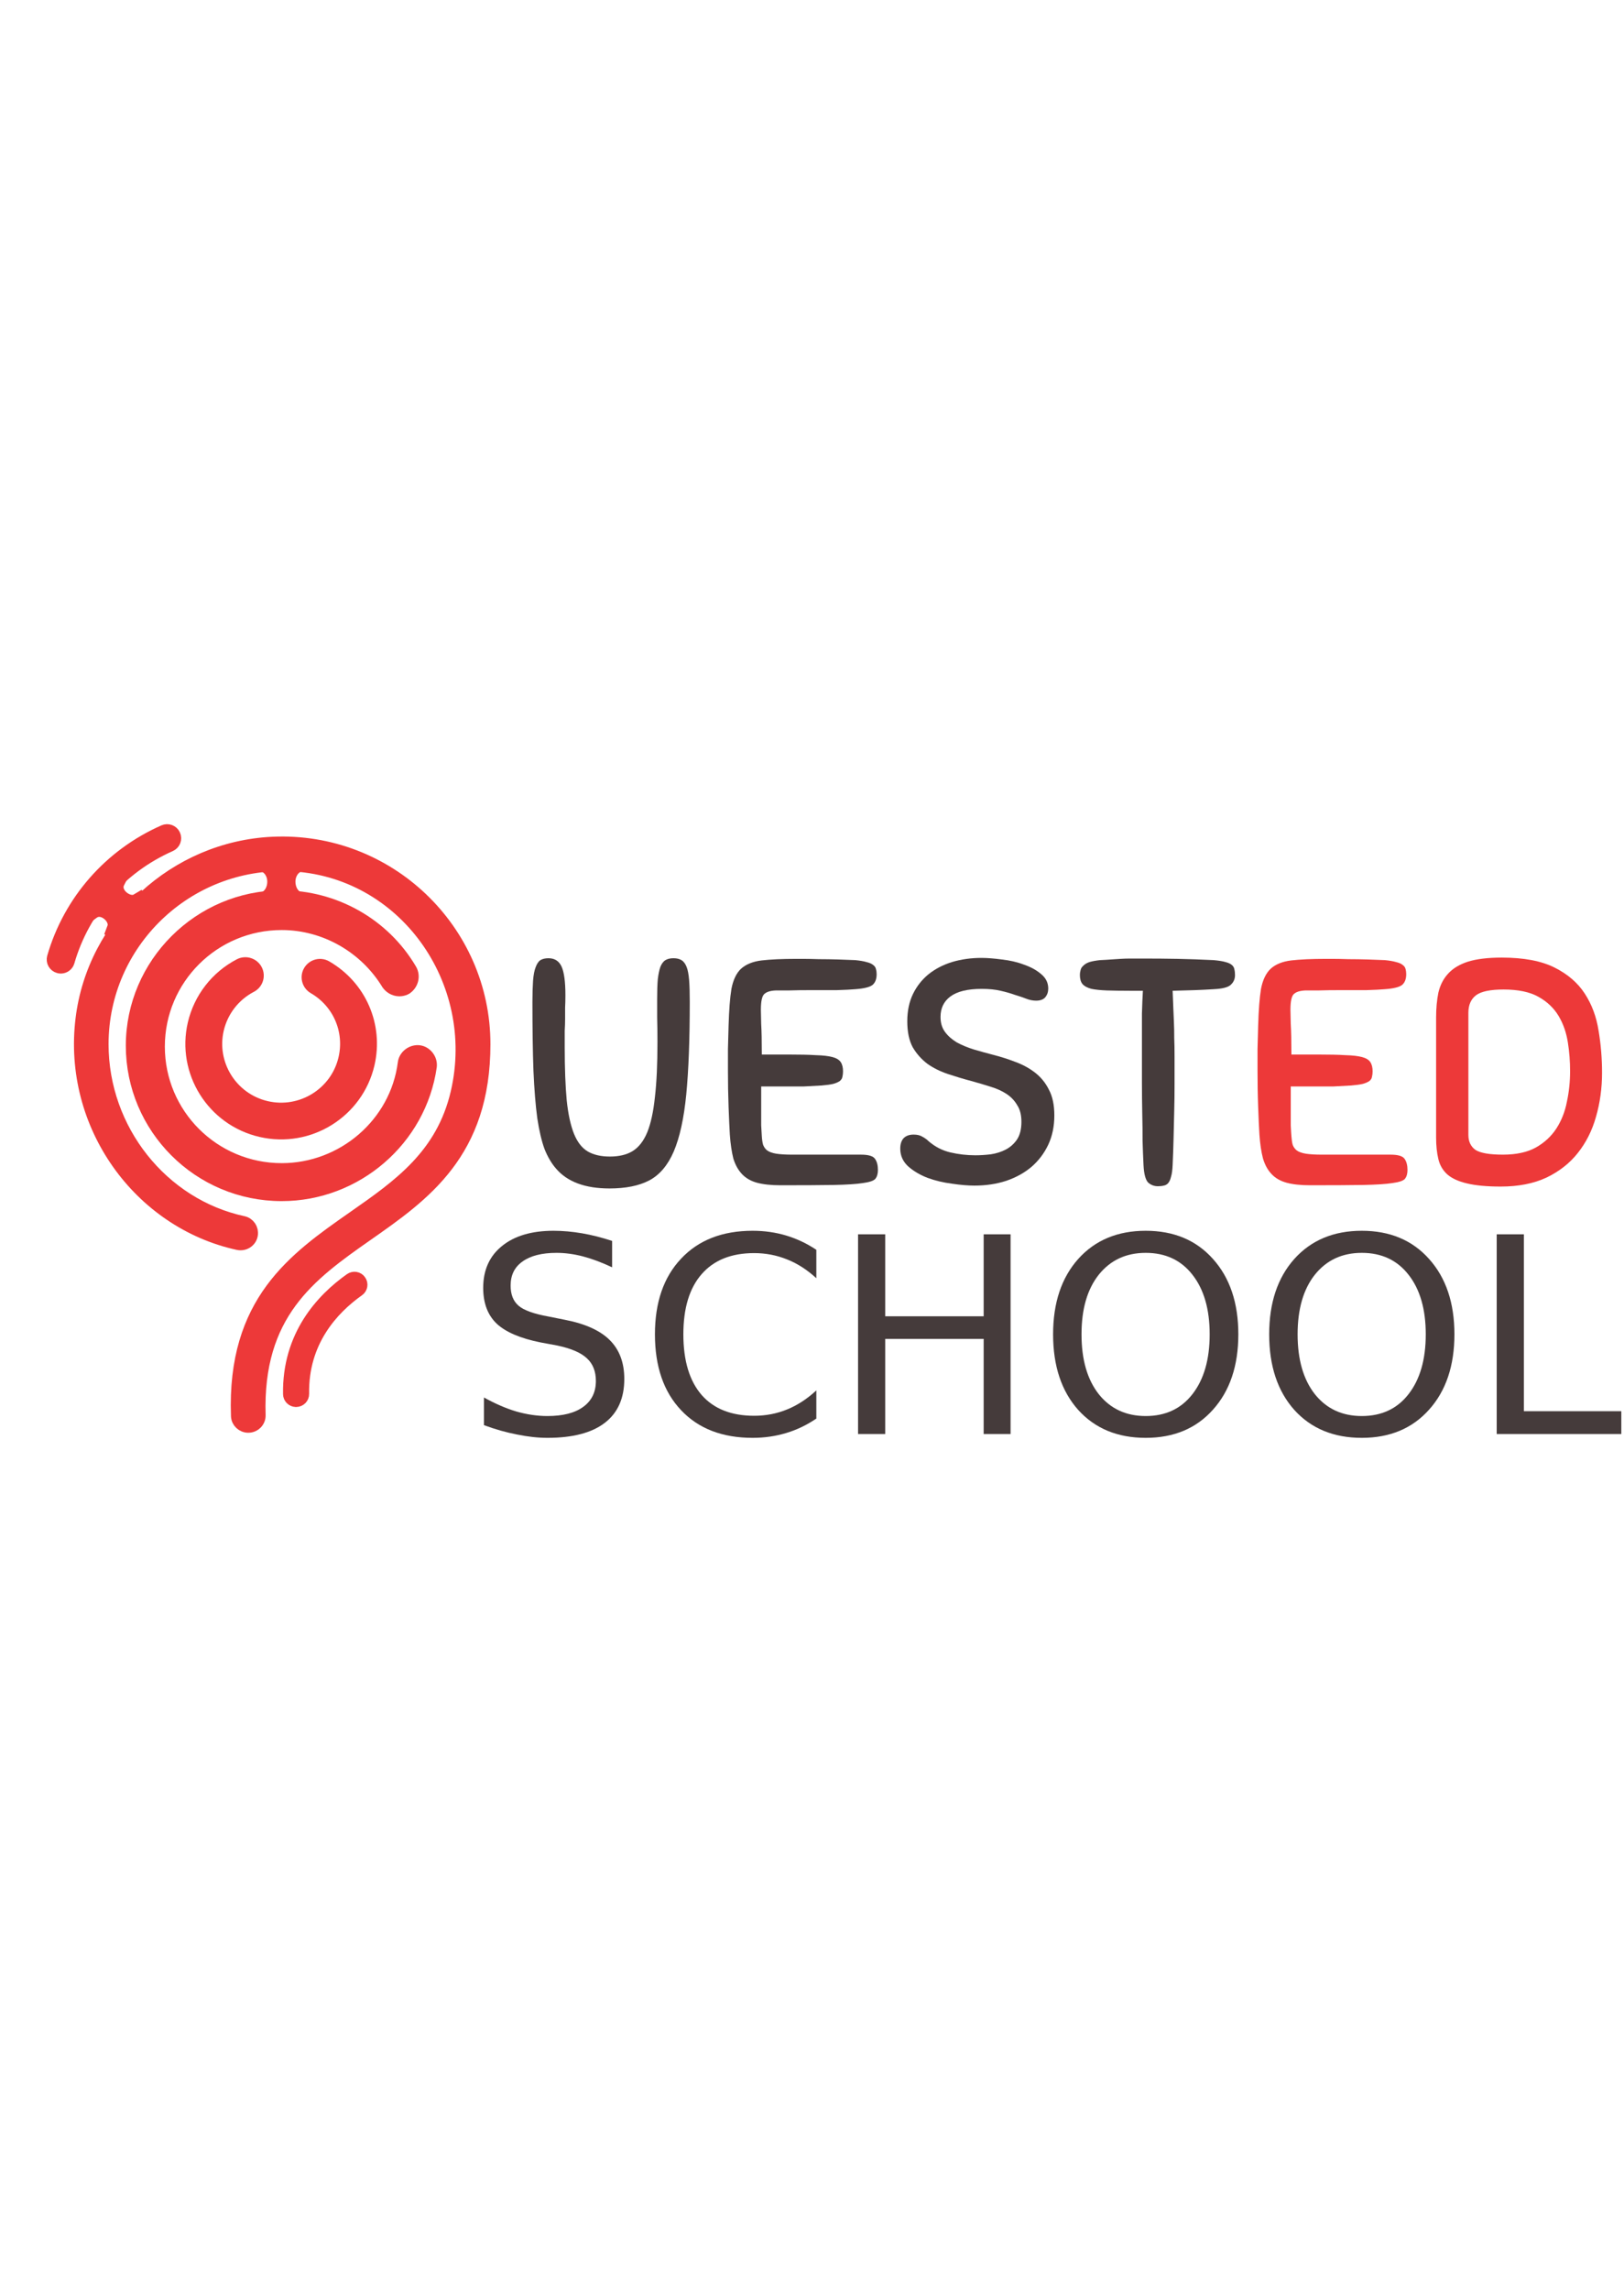 <?xml version="1.0" encoding="UTF-8"?>
<svg xmlns="http://www.w3.org/2000/svg" xmlns:xlink="http://www.w3.org/1999/xlink" width="100px" height="141px" viewBox="0 0 100 141" version="1.1">
<defs>
<g>
<symbol overflow="visible" id="glyph0-0">
<path style="stroke:none;" d="M 0.844 2.984 L 0.844 -11.891 L 9.297 -11.891 L 9.297 2.984 Z M 1.797 2.047 L 8.359 2.047 L 8.359 -10.938 L 1.797 -10.938 Z M 1.797 2.047 "/>
</symbol>
<symbol overflow="visible" id="glyph0-1">
<path style="stroke:none;" d="M 9.047 -11.891 L 9.047 -10.266 C 8.41 -10.566 7.812 -10.789 7.25 -10.938 C 6.695 -11.082 6.156 -11.156 5.625 -11.156 C 4.719 -11.156 4.02 -10.977 3.531 -10.625 C 3.039 -10.281 2.797 -9.785 2.797 -9.141 C 2.797 -8.598 2.957 -8.188 3.281 -7.906 C 3.602 -7.625 4.223 -7.398 5.141 -7.234 L 6.156 -7.031 C 7.395 -6.789 8.312 -6.375 8.906 -5.781 C 9.5 -5.188 9.797 -4.391 9.797 -3.391 C 9.797 -2.203 9.395 -1.301 8.594 -0.688 C 7.789 -0.07 6.613 0.234 5.062 0.234 C 4.477 0.234 3.859 0.164 3.203 0.031 C 2.547 -0.094 1.863 -0.285 1.156 -0.547 L 1.156 -2.25 C 1.832 -1.875 2.492 -1.586 3.141 -1.391 C 3.797 -1.203 4.438 -1.109 5.062 -1.109 C 6.02 -1.109 6.754 -1.297 7.266 -1.672 C 7.785 -2.047 8.047 -2.578 8.047 -3.266 C 8.047 -3.867 7.859 -4.336 7.484 -4.672 C 7.117 -5.016 6.508 -5.273 5.656 -5.453 L 4.641 -5.641 C 3.398 -5.891 2.5 -6.273 1.938 -6.797 C 1.383 -7.328 1.109 -8.062 1.109 -9 C 1.109 -10.094 1.492 -10.953 2.266 -11.578 C 3.035 -12.203 4.094 -12.516 5.438 -12.516 C 6.02 -12.516 6.609 -12.461 7.203 -12.359 C 7.805 -12.254 8.422 -12.098 9.047 -11.891 Z M 9.047 -11.891 "/>
</symbol>
<symbol overflow="visible" id="glyph0-2">
<path style="stroke:none;" d="M 10.891 -11.344 L 10.891 -9.594 C 10.328 -10.113 9.727 -10.5 9.094 -10.75 C 8.457 -11.008 7.781 -11.141 7.062 -11.141 C 5.656 -11.141 4.578 -10.707 3.828 -9.844 C 3.078 -8.988 2.703 -7.754 2.703 -6.141 C 2.703 -4.516 3.078 -3.27 3.828 -2.406 C 4.578 -1.551 5.656 -1.125 7.062 -1.125 C 7.781 -1.125 8.457 -1.254 9.094 -1.516 C 9.727 -1.773 10.328 -2.164 10.891 -2.688 L 10.891 -0.953 C 10.305 -0.555 9.688 -0.258 9.031 -0.062 C 8.383 0.133 7.695 0.234 6.969 0.234 C 5.102 0.234 3.633 -0.332 2.562 -1.469 C 1.488 -2.602 0.953 -4.16 0.953 -6.141 C 0.953 -8.109 1.488 -9.66 2.562 -10.797 C 3.633 -11.941 5.102 -12.516 6.969 -12.516 C 7.707 -12.516 8.398 -12.414 9.047 -12.219 C 9.703 -12.02 10.316 -11.727 10.891 -11.344 Z M 10.891 -11.344 "/>
</symbol>
<symbol overflow="visible" id="glyph0-3">
<path style="stroke:none;" d="M 1.656 -12.297 L 3.328 -12.297 L 3.328 -7.25 L 9.391 -7.25 L 9.391 -12.297 L 11.047 -12.297 L 11.047 0 L 9.391 0 L 9.391 -5.859 L 3.328 -5.859 L 3.328 0 L 1.656 0 Z M 1.656 -12.297 "/>
</symbol>
<symbol overflow="visible" id="glyph0-4">
<path style="stroke:none;" d="M 6.656 -11.156 C 5.445 -11.156 4.484 -10.707 3.766 -9.812 C 3.055 -8.914 2.703 -7.691 2.703 -6.141 C 2.703 -4.586 3.055 -3.359 3.766 -2.453 C 4.484 -1.555 5.445 -1.109 6.656 -1.109 C 7.875 -1.109 8.832 -1.555 9.531 -2.453 C 10.238 -3.359 10.594 -4.586 10.594 -6.141 C 10.594 -7.691 10.238 -8.914 9.531 -9.812 C 8.832 -10.707 7.875 -11.156 6.656 -11.156 Z M 6.656 -12.516 C 8.383 -12.516 9.766 -11.938 10.797 -10.781 C 11.836 -9.625 12.359 -8.078 12.359 -6.141 C 12.359 -4.203 11.836 -2.656 10.797 -1.5 C 9.766 -0.344 8.383 0.234 6.656 0.234 C 4.926 0.234 3.539 -0.336 2.5 -1.484 C 1.469 -2.641 0.953 -4.191 0.953 -6.141 C 0.953 -8.078 1.469 -9.625 2.5 -10.781 C 3.539 -11.938 4.926 -12.516 6.656 -12.516 Z M 6.656 -12.516 "/>
</symbol>
<symbol overflow="visible" id="glyph0-5">
<path style="stroke:none;" d="M 1.656 -12.297 L 3.328 -12.297 L 3.328 -1.406 L 9.328 -1.406 L 9.328 0 L 1.656 0 Z M 1.656 -12.297 "/>
</symbol>
</g>
</defs>
<g id="surface1">
<path style="fill-rule:nonzero;fill:rgb(92.941%,22.353%,22.353%);fill-opacity:1;stroke-width:1;stroke-linecap:butt;stroke-linejoin:miter;stroke:rgb(92.941%,22.353%,22.353%);stroke-opacity:1;stroke-miterlimit:4;" d="M 0.001 0.001 C 0.031 0.683 -0.339 1.407 -0.994 1.894 C -1.644 2.368 -2.39 2.484 -3.039 2.228 C -3.154 2.447 -3.227 2.679 -3.245 2.892 L -3.658 2.399 L -4.034 1.948 C -3.937 1.711 -3.791 1.468 -3.622 1.23 L -3.312 0.823 L -2.9 1.127 C -2.354 1.553 -1.777 1.188 -1.607 1.06 C -1.164 0.738 -0.934 0.214 -1.067 -0.145 L -1.231 -0.583 L -0.812 -0.783 C -0.636 -0.869 -0.473 -0.936 -0.309 -0.99 L 0.055 -0.552 L 0.45 -0.096 C 0.304 -0.084 0.152 -0.047 0.001 0.001 M 1.845 2.374 L 1.572 2.758 L 1.172 2.52 C 0.838 2.326 0.292 2.472 -0.109 2.849 C -0.26 2.983 -0.721 3.5 -0.406 4.096 L -0.169 4.559 L -0.624 4.802 C -0.885 4.93 -1.146 5.027 -1.401 5.082 L -1.771 4.638 L -2.196 4.145 C -1.977 4.151 -1.753 4.121 -1.516 4.054 C -1.644 3.372 -1.407 2.654 -0.825 2.101 C -0.224 1.529 0.547 1.297 1.214 1.45 C 1.287 1.304 1.348 1.164 1.384 1.024 L 2.136 1.918 C 2.057 2.07 1.96 2.216 1.845 2.374 " transform="matrix(0.644,0,0,-0.642,7.617,56.985)"/>
<path style="fill-rule:nonzero;fill:rgb(92.941%,22.353%,22.353%);fill-opacity:1;stroke-width:1.25;stroke-linecap:butt;stroke-linejoin:miter;stroke:rgb(92.941%,22.353%,22.353%);stroke-opacity:1;stroke-miterlimit:10;" d="M -0.002 -0 C -0.548 -0 -1.015 0.432 -1.033 0.98 C -1.428 11.944 4.421 16.051 10.088 20.024 C 14.432 23.066 18.576 25.974 19.972 31.998 C 22.447 42.719 14.906 53.433 3.912 53.853 C -5.893 54.224 -13.987 46.363 -13.987 36.64 C -13.987 28.396 -8.247 21.204 -0.487 19.531 C 0.041 19.415 0.374 18.898 0.289 18.369 C 0.198 17.772 -0.384 17.395 -0.973 17.523 C -10.389 19.586 -17.136 28.877 -15.898 39.05 C -14.782 48.28 -6.967 55.478 2.322 55.91 C 13.371 56.421 22.526 47.58 22.526 36.64 C 22.526 26.224 16.805 22.214 11.271 18.332 C 5.853 14.53 0.732 10.806 1.03 1.053 C 1.048 0.475 0.575 -0 -0.002 -0 Z M -0.002 -0 " transform="matrix(0.644,0,0,-0.642,15.29,87.816)"/>
<path style="fill-rule:nonzero;fill:rgb(92.941%,22.353%,22.353%);fill-opacity:1;stroke-width:1.25;stroke-linecap:butt;stroke-linejoin:miter;stroke:rgb(92.941%,22.353%,22.353%);stroke-opacity:1;stroke-miterlimit:10;" d="M -0.002 -0.001 C -0.324 0.017 -0.585 0.279 -0.591 0.608 C -0.688 6.199 2.534 9.673 5.252 11.602 C 5.531 11.803 5.92 11.742 6.114 11.456 C 6.314 11.182 6.247 10.793 5.968 10.598 C 3.493 8.84 0.562 5.682 0.653 0.632 C 0.659 0.285 0.386 0.005 0.04 -0.001 C 0.028 -0.001 0.016 -0.001 -0.002 -0.001 Z M -0.002 -0.001 " transform="matrix(0.644,0,0,-0.642,18.212,86.23)"/>
<path style="fill-rule:nonzero;fill:rgb(92.941%,22.353%,22.353%);fill-opacity:1;stroke-width:1.25;stroke-linecap:butt;stroke-linejoin:miter;stroke:rgb(92.941%,22.353%,22.353%);stroke-opacity:1;stroke-miterlimit:10;" d="M -0.003 -0.001 C -0.07 -0.001 -0.136 0.012 -0.203 0.03 C -0.591 0.139 -0.81 0.541 -0.701 0.924 C 0.853 6.321 4.705 10.732 9.863 13.014 C 10.227 13.178 10.657 13.014 10.815 12.649 C 10.979 12.284 10.815 11.858 10.451 11.694 C 5.682 9.582 2.121 5.512 0.689 0.523 C 0.598 0.206 0.313 0.006 -0.003 -0.001 Z M -0.003 -0.001 " transform="matrix(0.644,0,0,-0.642,3.748,59.543)"/>
<path style="fill-rule:nonzero;fill:rgb(92.941%,22.353%,22.353%);fill-opacity:1;stroke-width:1.25;stroke-linecap:butt;stroke-linejoin:miter;stroke:rgb(92.941%,22.353%,22.353%);stroke-opacity:1;stroke-miterlimit:10;" d="M -0.002 0.003 C -0.615 -2.23 -2.89 -2.23 -3.509 0.003 C -2.131 0.453 -2.034 2.96 -3.8 3.319 C -3.181 5.771 -0.323 5.771 0.289 3.319 C -1.47 2.96 -1.373 0.453 -0.002 0.003 Z M -0.002 0.003 " transform="matrix(0.644,0,0,-0.642,18.454,55.338)"/>
<path style="fill-rule:nonzero;fill:rgb(92.941%,22.353%,22.353%);fill-opacity:1;stroke-width:1.25;stroke-linecap:butt;stroke-linejoin:miter;stroke:rgb(92.941%,22.353%,22.353%);stroke-opacity:1;stroke-miterlimit:10;" d="M -0.002 0.003 C -7.925 0.003 -14.284 6.44 -14.284 14.283 C -14.284 22.126 -7.841 28.563 -0.002 28.563 C 5.034 28.563 9.742 25.922 12.303 21.548 C 12.63 20.97 12.467 20.227 11.884 19.814 C 11.308 19.485 10.568 19.649 10.155 20.227 C 8.007 23.774 4.13 26.001 -0.002 26.001 C -6.524 26.001 -11.802 20.72 -11.802 14.198 C -11.802 7.675 -6.524 2.394 -0.002 2.394 C 5.859 2.394 10.98 6.769 11.72 12.628 C 11.805 13.291 12.467 13.784 13.128 13.705 C 13.783 13.62 14.281 12.962 14.202 12.299 C 13.207 5.284 7.097 0.003 -0.002 0.003 Z M -0.002 0.003 " transform="matrix(0.644,0,0,-0.642,17.349,73.556)"/>
<path style="fill-rule:nonzero;fill:rgb(92.941%,22.353%,22.353%);fill-opacity:1;stroke-width:1.25;stroke-linecap:butt;stroke-linejoin:miter;stroke:rgb(92.941%,22.353%,22.353%);stroke-opacity:1;stroke-miterlimit:10;" d="M 0.001 0.002 C -1.061 -4.585 -5.654 -7.451 -10.235 -6.386 C -14.822 -5.328 -17.685 -0.734 -16.624 3.848 C -16.059 6.275 -14.47 8.332 -12.261 9.488 C -11.709 9.78 -11.017 9.561 -10.726 9.007 C -10.435 8.448 -10.653 7.76 -11.212 7.474 C -12.832 6.622 -13.996 5.113 -14.409 3.337 C -15.186 -0.028 -13.086 -3.393 -9.725 -4.172 C -6.364 -4.95 -2.99 -2.851 -2.214 0.513 C -1.589 3.203 -2.778 5.947 -5.162 7.334 C -5.702 7.65 -5.891 8.35 -5.575 8.886 C -5.26 9.433 -4.562 9.616 -4.022 9.299 C -0.764 7.407 0.85 3.671 0.001 0.002 Z M 0.001 0.002 " transform="matrix(0.644,0,0,-0.642,22.664,65.513)"/>
<path style="fill-rule:nonzero;fill:rgb(92.941%,22.353%,22.353%);fill-opacity:1;stroke-width:1;stroke-linecap:butt;stroke-linejoin:miter;stroke:rgb(92.941%,22.353%,22.353%);stroke-opacity:1;stroke-miterlimit:4;" d="M -0.002 0.003 C -7.925 0.003 -14.284 6.44 -14.284 14.283 C -14.284 22.126 -7.841 28.563 -0.002 28.563 C 5.034 28.563 9.742 25.922 12.303 21.548 C 12.63 20.97 12.467 20.227 11.884 19.814 C 11.308 19.485 10.568 19.649 10.155 20.227 C 8.007 23.774 4.13 26.001 -0.002 26.001 C -6.524 26.001 -11.802 20.72 -11.802 14.198 C -11.802 7.675 -6.524 2.394 -0.002 2.394 C 5.859 2.394 10.98 6.769 11.72 12.628 C 11.805 13.291 12.467 13.784 13.128 13.705 C 13.783 13.62 14.281 12.962 14.202 12.299 C 13.207 5.284 7.097 0.003 -0.002 0.003 " transform="matrix(0.644,0,0,-0.642,17.349,73.556)"/>
<path style="fill-rule:nonzero;fill:rgb(92.941%,22.353%,22.353%);fill-opacity:1;stroke-width:1;stroke-linecap:butt;stroke-linejoin:miter;stroke:rgb(92.941%,22.353%,22.353%);stroke-opacity:1;stroke-miterlimit:4;" d="M -0.002 0.003 C -7.925 0.003 -14.284 6.44 -14.284 14.283 C -14.284 22.126 -7.841 28.563 -0.002 28.563 C 5.034 28.563 9.742 25.922 12.303 21.548 C 12.63 20.97 12.467 20.227 11.884 19.814 C 11.308 19.485 10.568 19.649 10.155 20.227 C 8.007 23.774 4.13 26.001 -0.002 26.001 C -6.524 26.001 -11.802 20.72 -11.802 14.198 C -11.802 7.675 -6.524 2.394 -0.002 2.394 C 5.859 2.394 10.98 6.769 11.72 12.628 C 11.805 13.291 12.467 13.784 13.128 13.705 C 13.783 13.62 14.281 12.962 14.202 12.299 C 13.207 5.284 7.097 0.003 -0.002 0.003 " transform="matrix(0.644,0,0,-0.642,17.349,73.556)"/>
<path style="fill-rule:nonzero;fill:rgb(92.941%,22.353%,22.353%);fill-opacity:1;stroke-width:1;stroke-linecap:butt;stroke-linejoin:miter;stroke:rgb(92.941%,22.353%,22.353%);stroke-opacity:1;stroke-miterlimit:4;" d="M 0.001 0.002 C -1.061 -4.585 -5.654 -7.451 -10.235 -6.386 C -14.822 -5.328 -17.685 -0.734 -16.624 3.848 C -16.059 6.275 -14.47 8.332 -12.261 9.488 C -11.709 9.78 -11.017 9.561 -10.726 9.007 C -10.435 8.448 -10.653 7.76 -11.212 7.474 C -12.832 6.622 -13.996 5.113 -14.409 3.337 C -15.186 -0.028 -13.086 -3.393 -9.725 -4.172 C -6.364 -4.95 -2.99 -2.851 -2.214 0.513 C -1.589 3.203 -2.778 5.947 -5.162 7.334 C -5.702 7.65 -5.891 8.35 -5.575 8.886 C -5.26 9.433 -4.562 9.616 -4.022 9.299 C -0.764 7.407 0.85 3.671 0.001 0.002 " transform="matrix(0.644,0,0,-0.642,22.664,65.513)"/>
<path style="fill-rule:nonzero;fill:rgb(92.941%,22.353%,22.353%);fill-opacity:1;stroke-width:1;stroke-linecap:butt;stroke-linejoin:miter;stroke:rgb(92.941%,22.353%,22.353%);stroke-opacity:1;stroke-miterlimit:4;" d="M -0.002 0.003 C -0.615 -2.23 -2.89 -2.23 -3.509 0.003 C -2.131 0.453 -2.034 2.96 -3.8 3.319 C -3.181 5.771 -0.323 5.771 0.289 3.319 C -1.47 2.96 -1.373 0.453 -0.002 0.003 " transform="matrix(0.644,0,0,-0.642,18.454,55.338)"/>
<path style="fill-rule:nonzero;fill:rgb(92.941%,22.353%,22.353%);fill-opacity:1;stroke-width:1;stroke-linecap:butt;stroke-linejoin:miter;stroke:rgb(92.941%,22.353%,22.353%);stroke-opacity:1;stroke-miterlimit:4;" d="M -0.002 -0 C -0.548 -0 -1.015 0.432 -1.033 0.98 C -1.428 11.944 4.421 16.051 10.088 20.024 C 14.432 23.066 18.576 25.974 19.972 31.998 C 22.447 42.719 14.906 53.433 3.912 53.853 C -5.893 54.224 -13.987 46.363 -13.987 36.64 C -13.987 28.396 -8.247 21.204 -0.487 19.531 C 0.041 19.415 0.374 18.898 0.289 18.369 C 0.198 17.772 -0.384 17.395 -0.973 17.523 C -10.389 19.586 -17.136 28.877 -15.898 39.05 C -14.782 48.28 -6.967 55.478 2.322 55.91 C 13.371 56.421 22.526 47.58 22.526 36.64 C 22.526 26.224 16.805 22.214 11.271 18.332 C 5.853 14.53 0.732 10.806 1.03 1.053 C 1.048 0.475 0.575 -0 -0.002 -0 Z M -0.002 -0 " transform="matrix(0.644,0,0,-0.642,15.29,87.816)"/>
<path style="fill-rule:nonzero;fill:rgb(92.941%,22.353%,22.353%);fill-opacity:1;stroke-width:1;stroke-linecap:butt;stroke-linejoin:miter;stroke:rgb(92.941%,22.353%,22.353%);stroke-opacity:1;stroke-miterlimit:4;" d="M -0.002 -0.001 C -0.324 0.017 -0.585 0.279 -0.591 0.608 C -0.688 6.199 2.534 9.673 5.252 11.602 C 5.531 11.803 5.92 11.742 6.114 11.456 C 6.314 11.182 6.247 10.793 5.968 10.598 C 3.493 8.84 0.562 5.682 0.653 0.632 C 0.659 0.285 0.386 0.005 0.04 -0.001 C 0.028 -0.001 0.016 -0.001 -0.002 -0.001 " transform="matrix(0.644,0,0,-0.642,18.212,86.23)"/>
<path style="fill-rule:nonzero;fill:rgb(92.941%,22.353%,22.353%);fill-opacity:1;stroke-width:1;stroke-linecap:butt;stroke-linejoin:miter;stroke:rgb(92.941%,22.353%,22.353%);stroke-opacity:1;stroke-miterlimit:4;" d="M -0.003 -0.001 C -0.07 -0.001 -0.136 0.012 -0.203 0.03 C -0.591 0.139 -0.81 0.541 -0.701 0.924 C 0.853 6.321 4.705 10.732 9.863 13.014 C 10.227 13.178 10.657 13.014 10.815 12.649 C 10.979 12.284 10.815 11.858 10.451 11.694 C 5.682 9.582 2.121 5.512 0.689 0.523 C 0.598 0.206 0.313 0.006 -0.003 -0.001 " transform="matrix(0.644,0,0,-0.642,3.748,59.543)"/>
<path style="fill-rule:nonzero;fill:rgb(92.941%,22.353%,22.353%);fill-opacity:1;stroke-width:1;stroke-linecap:butt;stroke-linejoin:miter;stroke:rgb(92.941%,22.353%,22.353%);stroke-opacity:1;stroke-miterlimit:4;" d="M -0.002 -0.001 L -1.319 -1.576 L -1.713 -2.033 C -1.913 -1.99 -2.125 -1.911 -2.35 -1.808 C -1.895 -0.579 -3.703 1.046 -4.977 0.06 C -5.196 0.346 -5.341 0.644 -5.426 0.918 L -5.014 1.411 L -3.964 2.658 L -3.539 3.151 C -3.254 3.115 -2.951 3.023 -2.629 2.859 C -3.375 1.429 -1.458 -0.061 -0.336 0.602 C -0.184 0.401 -0.075 0.194 -0.002 -0.001 " transform="matrix(0.644,0,0,-0.642,8.755,56.035)"/>
<path style=" stroke:none;fill-rule:nonzero;fill:rgb(27.059%,23.137%,23.137%);fill-opacity:1;" d="M 37.531 73.176 C 36.035 73.176 34.938 72.77 34.242 71.957 C 33.969 71.645 33.73 71.246 33.535 70.762 C 33.352 70.266 33.199 69.621 33.082 68.836 C 32.977 68.051 32.898 67.082 32.848 65.93 C 32.805 64.766 32.785 63.352 32.785 61.691 C 32.785 61.152 32.801 60.715 32.824 60.375 C 32.852 60.023 32.906 59.746 32.984 59.551 C 33.062 59.34 33.16 59.195 33.277 59.117 C 33.41 59.039 33.574 59 33.77 59 C 34.152 59 34.422 59.172 34.578 59.512 C 34.734 59.852 34.816 60.441 34.816 61.277 C 34.816 61.566 34.809 61.82 34.797 62.043 C 34.797 62.266 34.797 62.496 34.797 62.73 C 34.797 62.953 34.789 63.203 34.773 63.477 C 34.773 63.75 34.773 64.086 34.773 64.477 C 34.773 65.789 34.816 66.875 34.895 67.738 C 34.984 68.602 35.137 69.297 35.348 69.82 C 35.555 70.328 35.84 70.688 36.191 70.898 C 36.559 71.109 37.012 71.211 37.551 71.211 C 38.117 71.211 38.582 71.102 38.949 70.879 C 39.328 70.645 39.633 70.258 39.855 69.719 C 40.078 69.172 40.234 68.445 40.328 67.543 C 40.434 66.637 40.484 65.512 40.484 64.164 C 40.484 63.574 40.477 63.07 40.465 62.652 C 40.465 62.234 40.465 61.855 40.465 61.512 C 40.465 61.031 40.477 60.625 40.504 60.297 C 40.543 59.969 40.598 59.715 40.664 59.531 C 40.742 59.336 40.848 59.195 40.977 59.117 C 41.109 59.039 41.273 59 41.469 59 C 41.668 59 41.832 59.039 41.961 59.117 C 42.094 59.195 42.199 59.336 42.277 59.531 C 42.355 59.727 42.406 60 42.434 60.355 C 42.461 60.695 42.473 61.141 42.473 61.691 C 42.473 63.992 42.402 65.891 42.258 67.383 C 42.113 68.863 41.855 70.035 41.488 70.898 C 41.121 71.75 40.617 72.344 39.973 72.684 C 39.344 73.012 38.527 73.176 37.531 73.176 Z M 37.531 73.176 "/>
<path style=" stroke:none;fill-rule:nonzero;fill:rgb(27.059%,23.137%,23.137%);fill-opacity:1;" d="M 44.941 69.859 C 44.914 69.438 44.891 68.871 44.863 68.148 C 44.836 67.43 44.824 66.691 44.824 65.93 C 44.824 65.5 44.824 65.055 44.824 64.598 C 44.836 64.125 44.848 63.648 44.863 63.164 C 44.891 62.195 44.949 61.434 45.039 60.887 C 45.145 60.336 45.34 59.922 45.629 59.648 C 45.934 59.375 46.352 59.203 46.891 59.137 C 47.43 59.074 48.145 59.039 49.035 59.039 C 49.051 59.039 49.188 59.039 49.449 59.039 C 49.727 59.039 50.055 59.047 50.434 59.059 C 50.816 59.059 51.211 59.066 51.617 59.078 C 52.035 59.094 52.383 59.105 52.66 59.117 C 52.949 59.145 53.18 59.184 53.348 59.234 C 53.531 59.277 53.672 59.336 53.762 59.414 C 53.855 59.477 53.914 59.562 53.938 59.668 C 53.965 59.758 53.98 59.863 53.98 59.98 C 53.98 60.285 53.895 60.504 53.723 60.648 C 53.551 60.781 53.203 60.867 52.68 60.906 C 52.418 60.93 52.031 60.949 51.516 60.965 C 51.02 60.965 50.508 60.965 49.98 60.965 C 49.457 60.965 48.984 60.969 48.562 60.984 C 48.145 60.984 47.883 60.984 47.777 60.984 C 47.434 60.996 47.191 61.074 47.047 61.219 C 46.918 61.352 46.852 61.672 46.852 62.18 C 46.852 62.301 46.859 62.586 46.871 63.047 C 46.898 63.488 46.91 64.117 46.91 64.93 L 48.543 64.93 C 49.238 64.93 49.805 64.941 50.238 64.969 C 50.684 64.98 51.023 65.023 51.262 65.086 C 51.512 65.152 51.68 65.258 51.773 65.402 C 51.867 65.547 51.91 65.734 51.91 65.969 C 51.91 66.09 51.898 66.199 51.871 66.305 C 51.859 66.395 51.805 66.48 51.715 66.559 C 51.621 66.625 51.492 66.684 51.32 66.734 C 51.148 66.777 50.906 66.809 50.594 66.836 C 50.211 66.859 49.852 66.879 49.508 66.895 C 49.18 66.895 48.852 66.895 48.523 66.895 L 46.871 66.895 C 46.871 67.09 46.871 67.324 46.871 67.602 C 46.871 67.875 46.871 68.156 46.871 68.445 C 46.871 68.73 46.871 69.016 46.871 69.289 C 46.883 69.562 46.898 69.785 46.91 69.957 C 46.922 70.164 46.949 70.344 46.988 70.484 C 47.043 70.629 47.125 70.75 47.246 70.84 C 47.375 70.93 47.559 70.996 47.797 71.035 C 48.047 71.074 48.375 71.094 48.781 71.094 L 53.016 71.094 C 53.473 71.094 53.762 71.18 53.879 71.352 C 54 71.52 54.059 71.75 54.059 72.039 C 54.059 72.273 54.004 72.457 53.898 72.586 C 53.793 72.703 53.539 72.789 53.133 72.844 C 52.738 72.906 52.141 72.945 51.34 72.961 C 50.555 72.973 49.465 72.98 48.07 72.98 C 47.48 72.98 46.996 72.926 46.613 72.824 C 46.234 72.719 45.926 72.543 45.691 72.293 C 45.453 72.043 45.277 71.723 45.156 71.332 C 45.055 70.926 44.98 70.434 44.941 69.859 Z M 44.941 69.859 "/>
<path style=" stroke:none;fill-rule:nonzero;fill:rgb(27.059%,23.137%,23.137%);fill-opacity:1;" d="M 60.434 58.98 C 60.801 58.98 61.223 59.016 61.691 59.078 C 62.18 59.133 62.633 59.234 63.051 59.395 C 63.473 59.539 63.828 59.734 64.113 59.98 C 64.402 60.219 64.547 60.512 64.547 60.867 C 64.547 61.074 64.488 61.25 64.371 61.395 C 64.254 61.539 64.062 61.613 63.801 61.613 C 63.602 61.613 63.398 61.574 63.191 61.492 C 62.992 61.414 62.762 61.336 62.5 61.258 C 62.25 61.168 61.957 61.082 61.613 61.004 C 61.285 60.926 60.898 60.887 60.453 60.887 C 59.586 60.887 58.945 61.043 58.523 61.355 C 58.117 61.656 57.914 62.078 57.914 62.613 C 57.914 62.98 58.004 63.289 58.188 63.535 C 58.371 63.785 58.613 64 58.918 64.184 C 59.23 64.355 59.578 64.496 59.961 64.617 C 60.355 64.734 60.754 64.844 61.16 64.949 C 61.621 65.066 62.074 65.211 62.52 65.383 C 62.98 65.551 63.387 65.773 63.742 66.051 C 64.094 66.324 64.379 66.672 64.586 67.09 C 64.812 67.508 64.922 68.039 64.922 68.68 C 64.922 69.348 64.797 69.949 64.547 70.484 C 64.297 71.012 63.957 71.461 63.523 71.84 C 63.09 72.207 62.574 72.496 61.969 72.703 C 61.363 72.902 60.707 73 60 73 C 59.605 73 59.148 72.961 58.621 72.883 C 58.098 72.816 57.598 72.699 57.125 72.527 C 56.652 72.344 56.254 72.109 55.926 71.82 C 55.598 71.52 55.434 71.152 55.434 70.723 C 55.434 70.461 55.496 70.25 55.629 70.094 C 55.773 69.938 55.984 69.859 56.258 69.859 C 56.48 69.859 56.664 69.902 56.809 69.996 C 56.953 70.074 57.078 70.164 57.184 70.27 C 57.578 70.609 58.023 70.84 58.523 70.957 C 59.023 71.074 59.535 71.133 60.059 71.133 C 60.359 71.133 60.676 71.113 61.004 71.074 C 61.344 71.023 61.652 70.926 61.93 70.781 C 62.207 70.637 62.434 70.434 62.617 70.172 C 62.801 69.898 62.895 69.531 62.895 69.074 C 62.895 68.652 62.809 68.312 62.637 68.051 C 62.48 67.777 62.266 67.547 61.988 67.363 C 61.715 67.18 61.387 67.031 61.004 66.914 C 60.637 66.797 60.234 66.676 59.805 66.559 C 59.316 66.43 58.84 66.285 58.367 66.129 C 57.895 65.969 57.473 65.762 57.105 65.5 C 56.738 65.223 56.438 64.883 56.199 64.477 C 55.977 64.059 55.867 63.531 55.867 62.887 C 55.867 62.246 55.984 61.684 56.219 61.199 C 56.457 60.715 56.777 60.309 57.184 59.98 C 57.59 59.656 58.07 59.406 58.621 59.234 C 59.188 59.066 59.789 58.98 60.434 58.98 Z M 60.434 58.98 "/>
<path style=" stroke:none;fill-rule:nonzero;fill:rgb(27.059%,23.137%,23.137%);fill-opacity:1;" d="M 74.746 60.906 C 74.379 60.93 73.988 60.949 73.566 60.965 C 73.16 60.977 72.707 60.988 72.207 61.004 C 72.223 61.355 72.234 61.691 72.246 62.004 C 72.262 62.305 72.273 62.613 72.285 62.926 C 72.301 63.242 72.305 63.57 72.305 63.91 C 72.32 64.25 72.324 64.629 72.324 65.047 C 72.324 65.637 72.324 66.207 72.324 66.758 C 72.324 67.293 72.32 67.836 72.305 68.387 C 72.293 68.922 72.281 69.465 72.266 70.016 C 72.254 70.566 72.234 71.133 72.207 71.723 C 72.195 72.039 72.16 72.281 72.109 72.449 C 72.07 72.621 72.012 72.75 71.934 72.844 C 71.852 72.934 71.762 72.984 71.656 73 C 71.551 73.027 71.434 73.039 71.301 73.039 C 71.066 73.039 70.863 72.961 70.691 72.805 C 70.535 72.633 70.441 72.281 70.414 71.742 C 70.391 71.273 70.371 70.773 70.355 70.25 C 70.355 69.727 70.352 69.164 70.336 68.562 C 70.324 67.961 70.316 67.312 70.316 66.617 C 70.316 65.91 70.316 65.133 70.316 64.281 C 70.316 63.562 70.316 62.934 70.316 62.398 C 70.332 61.859 70.352 61.395 70.375 61.004 L 69.57 61.004 C 69.02 61.004 68.547 60.996 68.152 60.984 C 67.77 60.969 67.457 60.938 67.207 60.887 C 66.957 60.82 66.773 60.723 66.656 60.59 C 66.551 60.461 66.496 60.277 66.496 60.043 C 66.496 59.922 66.512 59.82 66.539 59.727 C 66.562 59.621 66.621 59.531 66.715 59.453 C 66.805 59.359 66.93 59.289 67.09 59.234 C 67.258 59.184 67.477 59.145 67.738 59.117 C 67.988 59.105 68.211 59.094 68.406 59.078 C 68.605 59.066 68.801 59.055 69 59.039 C 69.195 59.027 69.398 59.02 69.609 59.02 C 69.82 59.02 70.062 59.02 70.336 59.02 C 71.113 59.02 71.84 59.027 72.523 59.039 C 73.219 59.055 73.953 59.078 74.727 59.117 C 75.043 59.145 75.285 59.184 75.457 59.234 C 75.629 59.277 75.758 59.336 75.852 59.414 C 75.941 59.492 75.996 59.582 76.008 59.688 C 76.035 59.793 76.047 59.91 76.047 60.043 C 76.047 60.277 75.961 60.473 75.793 60.629 C 75.633 60.789 75.285 60.879 74.746 60.906 Z M 74.746 60.906 "/>
<path style=" stroke:none;fill-rule:nonzero;fill:rgb(92.941%,22.353%,22.353%);fill-opacity:1;" d="M 77.551 69.859 C 77.523 69.438 77.5 68.871 77.473 68.148 C 77.445 67.43 77.434 66.691 77.434 65.93 C 77.434 65.5 77.434 65.055 77.434 64.598 C 77.445 64.125 77.461 63.648 77.473 63.164 C 77.5 62.195 77.559 61.434 77.648 60.887 C 77.754 60.336 77.953 59.922 78.242 59.648 C 78.543 59.375 78.961 59.203 79.5 59.137 C 80.039 59.074 80.754 59.039 81.648 59.039 C 81.66 59.039 81.797 59.039 82.059 59.039 C 82.336 59.039 82.664 59.047 83.043 59.059 C 83.426 59.059 83.82 59.066 84.227 59.078 C 84.645 59.094 84.992 59.105 85.27 59.117 C 85.559 59.145 85.789 59.184 85.957 59.234 C 86.141 59.277 86.281 59.336 86.371 59.414 C 86.465 59.477 86.523 59.562 86.551 59.668 C 86.574 59.758 86.59 59.863 86.59 59.98 C 86.59 60.285 86.504 60.504 86.332 60.648 C 86.16 60.781 85.812 60.867 85.289 60.906 C 85.027 60.93 84.641 60.949 84.129 60.965 C 83.629 60.965 83.117 60.965 82.59 60.965 C 82.066 60.965 81.594 60.969 81.176 60.984 C 80.754 60.984 80.492 60.984 80.387 60.984 C 80.047 60.996 79.801 61.074 79.656 61.219 C 79.527 61.352 79.461 61.672 79.461 62.18 C 79.461 62.301 79.469 62.586 79.48 63.047 C 79.508 63.488 79.52 64.117 79.52 64.93 L 81.152 64.93 C 81.852 64.93 82.414 64.941 82.848 64.969 C 83.293 64.98 83.637 65.023 83.871 65.086 C 84.121 65.152 84.293 65.258 84.383 65.402 C 84.477 65.547 84.52 65.734 84.52 65.969 C 84.52 66.09 84.508 66.199 84.48 66.305 C 84.469 66.395 84.418 66.48 84.324 66.559 C 84.23 66.625 84.102 66.684 83.93 66.734 C 83.758 66.777 83.516 66.809 83.203 66.836 C 82.82 66.859 82.461 66.879 82.117 66.895 C 81.789 66.895 81.461 66.895 81.133 66.895 L 79.48 66.895 C 79.48 67.09 79.48 67.324 79.48 67.602 C 79.48 67.875 79.48 68.156 79.48 68.445 C 79.48 68.73 79.48 69.016 79.48 69.289 C 79.492 69.562 79.508 69.785 79.52 69.957 C 79.535 70.164 79.559 70.344 79.598 70.484 C 79.652 70.629 79.738 70.75 79.855 70.84 C 79.984 70.93 80.168 70.996 80.406 71.035 C 80.656 71.074 80.984 71.094 81.391 71.094 L 85.625 71.094 C 86.082 71.094 86.371 71.18 86.488 71.352 C 86.609 71.52 86.668 71.75 86.668 72.039 C 86.668 72.273 86.613 72.457 86.508 72.586 C 86.406 72.703 86.148 72.789 85.742 72.844 C 85.348 72.906 84.75 72.945 83.949 72.961 C 83.164 72.973 82.074 72.98 80.684 72.98 C 80.09 72.98 79.605 72.926 79.227 72.824 C 78.844 72.719 78.535 72.543 78.301 72.293 C 78.062 72.043 77.887 71.723 77.77 71.332 C 77.664 70.926 77.59 70.434 77.551 69.859 Z M 77.551 69.859 "/>
<path style=" stroke:none;fill-rule:nonzero;fill:rgb(92.941%,22.353%,22.353%);fill-opacity:1;" d="M 92.469 58.961 C 93.82 58.961 94.902 59.164 95.715 59.57 C 96.531 59.977 97.152 60.512 97.586 61.18 C 98.02 61.848 98.301 62.605 98.434 63.457 C 98.578 64.309 98.648 65.172 98.648 66.051 C 98.648 67.004 98.523 67.906 98.277 68.758 C 98.039 69.609 97.664 70.355 97.152 70.996 C 96.656 71.625 96.012 72.129 95.223 72.508 C 94.438 72.875 93.496 73.059 92.41 73.059 C 91.543 73.059 90.848 72.992 90.32 72.863 C 89.809 72.742 89.41 72.562 89.121 72.312 C 88.844 72.062 88.66 71.75 88.57 71.371 C 88.477 70.988 88.43 70.547 88.43 70.035 L 88.43 62.652 C 88.43 62.09 88.477 61.578 88.57 61.121 C 88.676 60.664 88.871 60.277 89.16 59.961 C 89.449 59.637 89.855 59.387 90.379 59.215 C 90.918 59.047 91.613 58.961 92.469 58.961 Z M 92.547 71.094 C 93.359 71.094 94.031 70.949 94.555 70.664 C 95.094 70.363 95.52 69.969 95.836 69.484 C 96.148 69 96.367 68.449 96.484 67.836 C 96.617 67.219 96.68 66.594 96.68 65.949 C 96.68 65.363 96.637 64.773 96.543 64.184 C 96.449 63.582 96.262 63.039 95.973 62.555 C 95.684 62.07 95.27 61.676 94.73 61.375 C 94.195 61.074 93.477 60.926 92.586 60.926 C 91.773 60.926 91.207 61.043 90.891 61.277 C 90.578 61.516 90.418 61.875 90.418 62.359 L 90.418 69.879 C 90.418 70.285 90.562 70.59 90.852 70.801 C 91.156 70.996 91.719 71.094 92.547 71.094 Z M 92.547 71.094 "/>
<g style="fill:rgb(27.059%,23.137%,23.137%);fill-opacity:1;">
  <use xlink:href="#glyph0-1" x="28.645" y="88.297"/>
  <use xlink:href="#glyph0-2" x="39.376" y="88.297"/>
  <use xlink:href="#glyph0-3" x="51.18" y="88.297"/>
  <use xlink:href="#glyph0-4" x="63.893" y="88.297"/>
  <use xlink:href="#glyph0-4" x="77.199" y="88.297"/>
  <use xlink:href="#glyph0-5" x="90.506" y="88.297"/>
</g>
</g>
</svg>
